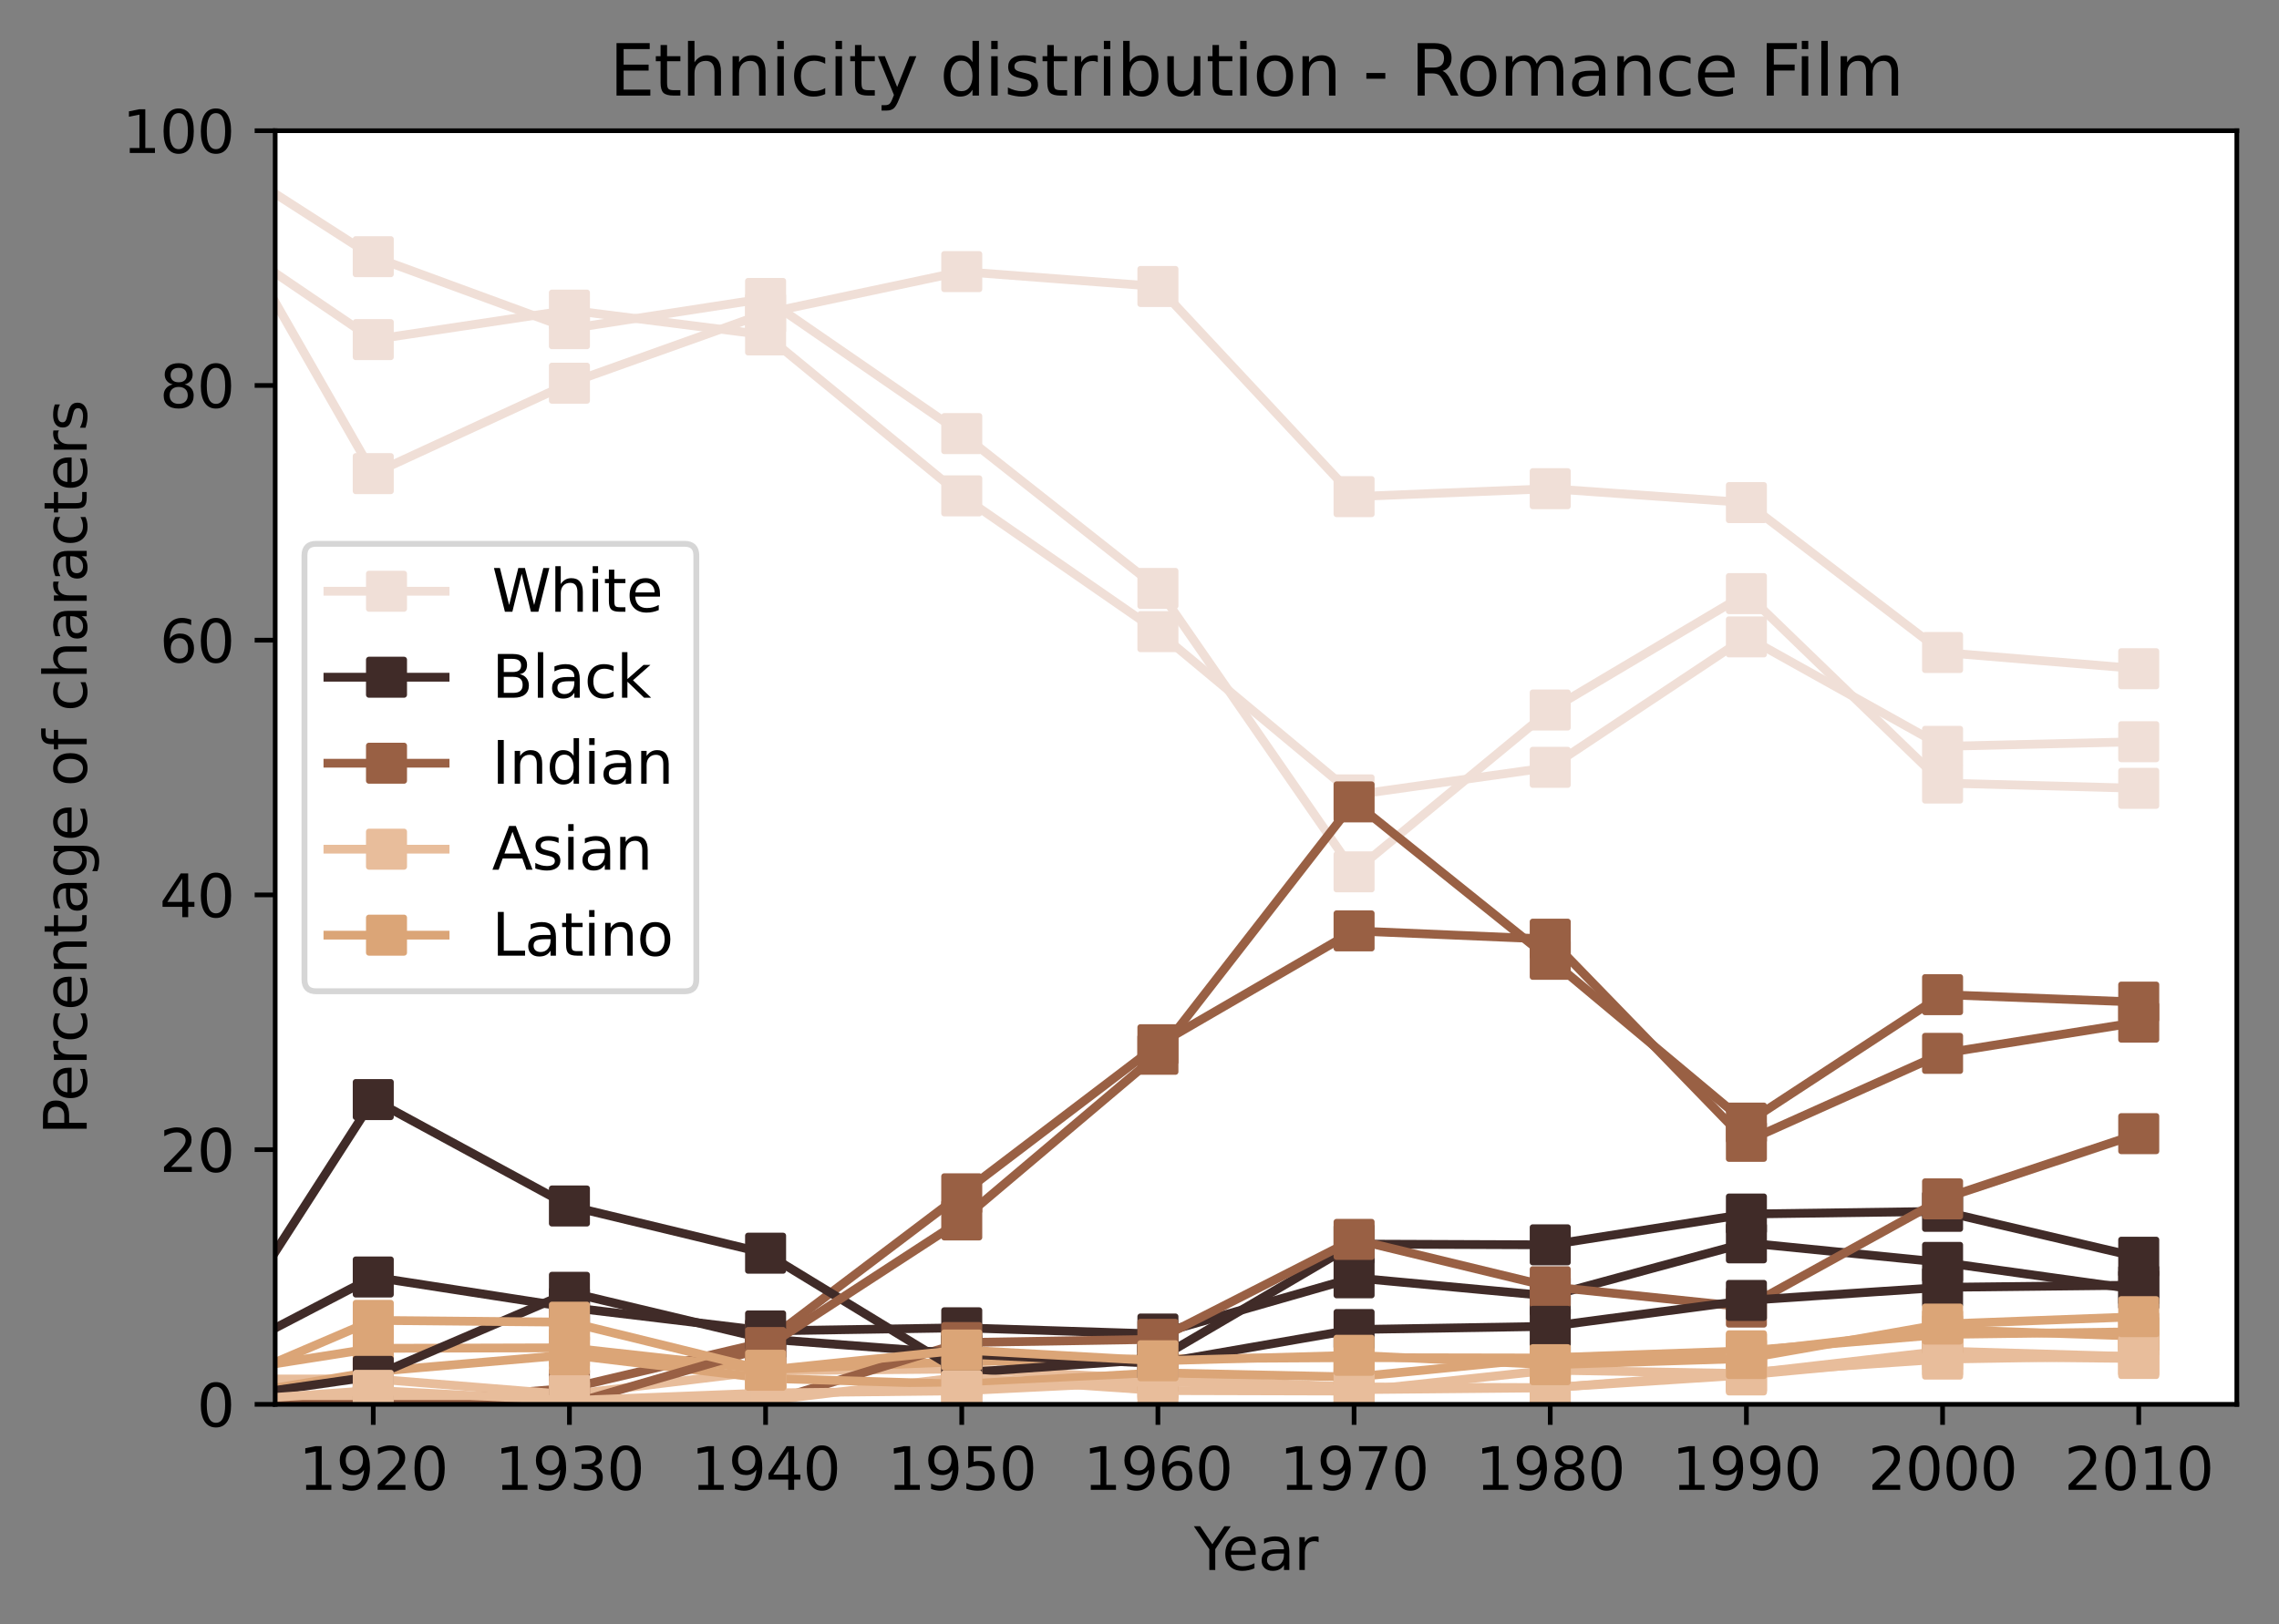 <?xml version="1.0" encoding="utf-8" standalone="no"?>
<!DOCTYPE svg PUBLIC "-//W3C//DTD SVG 1.1//EN"
  "http://www.w3.org/Graphics/SVG/1.1/DTD/svg11.dtd">
<svg height="277.314pt" version="1.1" viewBox="0 0 388.966 277.314" width="388.966pt" xmlns="http://www.w3.org/2000/svg" xmlns:xlink="http://www.w3.org/1999/xlink">
 <rect x="0" y="0" width="388.966" height="277.314" fill="#808080" stroke="none"/>
 <defs>
  <style type="text/css">*{stroke-linecap:butt;stroke-linejoin:round;}</style>
 </defs>
 <g id="figure_1">
  <g id="patch_1">
   <path d="M 0 277.314 
L 388.966 277.314 
L 388.966 0 
L 0 0 
z
" style="fill:none;"/>
  </g>
  <g id="axes_1">
   <g id="patch_2">
    <path d="M 46.966 239.758 
L 381.766 239.758 
L 381.766 22.318 
L 46.966 22.318 
z
" style="fill:#ffffff;"/>
   </g>
   <g id="matplotlib.axis_1">
    <g id="xtick_1">
     <g id="line2d_1">
      <defs>
       <path d="M 0 0 
L 0 3.5 
" id="m69cbc812ef" style="stroke:#000000;stroke-width:0.8;"/>
      </defs>
      <g>
       <use style="stroke:#000000;stroke-width:0.8;" x="63.706" xlink:href="#m69cbc812ef" y="239.758"/>
      </g>
     </g>
     <g id="text_1">
      <!-- 1920 -->
      <g transform="translate(50.981 254.357)scale(0.1 -0.1)">
       <defs>
        <path d="M 794 531 
L 1825 531 
L 1825 4091 
L 703 3866 
L 703 4441 
L 1819 4666 
L 2450 4666 
L 2450 531 
L 3481 531 
L 3481 0 
L 794 0 
L 794 531 
z
" id="DejaVuSans-31" transform="scale(0.016)"/>
        <path d="M 703 97 
L 703 672 
Q 941 559 1184 500 
Q 1428 441 1663 441 
Q 2288 441 2617 861 
Q 2947 1281 2994 2138 
Q 2813 1869 2534 1725 
Q 2256 1581 1919 1581 
Q 1219 1581 811 2004 
Q 403 2428 403 3163 
Q 403 3881 828 4315 
Q 1253 4750 1959 4750 
Q 2769 4750 3195 4129 
Q 3622 3509 3622 2328 
Q 3622 1225 3098 567 
Q 2575 -91 1691 -91 
Q 1453 -91 1209 -44 
Q 966 3 703 97 
z
M 1959 2075 
Q 2384 2075 2632 2365 
Q 2881 2656 2881 3163 
Q 2881 3666 2632 3958 
Q 2384 4250 1959 4250 
Q 1534 4250 1286 3958 
Q 1038 3666 1038 3163 
Q 1038 2656 1286 2365 
Q 1534 2075 1959 2075 
z
" id="DejaVuSans-39" transform="scale(0.016)"/>
        <path d="M 1228 531 
L 3431 531 
L 3431 0 
L 469 0 
L 469 531 
Q 828 903 1448 1529 
Q 2069 2156 2228 2338 
Q 2531 2678 2651 2914 
Q 2772 3150 2772 3378 
Q 2772 3750 2511 3984 
Q 2250 4219 1831 4219 
Q 1534 4219 1204 4116 
Q 875 4013 500 3803 
L 500 4441 
Q 881 4594 1212 4672 
Q 1544 4750 1819 4750 
Q 2544 4750 2975 4387 
Q 3406 4025 3406 3419 
Q 3406 3131 3298 2873 
Q 3191 2616 2906 2266 
Q 2828 2175 2409 1742 
Q 1991 1309 1228 531 
z
" id="DejaVuSans-32" transform="scale(0.016)"/>
        <path d="M 2034 4250 
Q 1547 4250 1301 3770 
Q 1056 3291 1056 2328 
Q 1056 1369 1301 889 
Q 1547 409 2034 409 
Q 2525 409 2770 889 
Q 3016 1369 3016 2328 
Q 3016 3291 2770 3770 
Q 2525 4250 2034 4250 
z
M 2034 4750 
Q 2819 4750 3233 4129 
Q 3647 3509 3647 2328 
Q 3647 1150 3233 529 
Q 2819 -91 2034 -91 
Q 1250 -91 836 529 
Q 422 1150 422 2328 
Q 422 3509 836 4129 
Q 1250 4750 2034 4750 
z
" id="DejaVuSans-30" transform="scale(0.016)"/>
       </defs>
       <use xlink:href="#DejaVuSans-31"/>
       <use x="63.623" xlink:href="#DejaVuSans-39"/>
       <use x="127.246" xlink:href="#DejaVuSans-32"/>
       <use x="190.869" xlink:href="#DejaVuSans-30"/>
      </g>
     </g>
    </g>
    <g id="xtick_2">
     <g id="line2d_2">
      <g>
       <use style="stroke:#000000;stroke-width:0.8;" x="97.186" xlink:href="#m69cbc812ef" y="239.758"/>
      </g>
     </g>
     <g id="text_2">
      <!-- 1930 -->
      <g transform="translate(84.461 254.357)scale(0.1 -0.1)">
       <defs>
        <path d="M 2597 2516 
Q 3050 2419 3304 2112 
Q 3559 1806 3559 1356 
Q 3559 666 3084 287 
Q 2609 -91 1734 -91 
Q 1441 -91 1130 -33 
Q 819 25 488 141 
L 488 750 
Q 750 597 1062 519 
Q 1375 441 1716 441 
Q 2309 441 2620 675 
Q 2931 909 2931 1356 
Q 2931 1769 2642 2001 
Q 2353 2234 1838 2234 
L 1294 2234 
L 1294 2753 
L 1863 2753 
Q 2328 2753 2575 2939 
Q 2822 3125 2822 3475 
Q 2822 3834 2567 4026 
Q 2313 4219 1838 4219 
Q 1578 4219 1281 4162 
Q 984 4106 628 3988 
L 628 4550 
Q 988 4650 1302 4700 
Q 1616 4750 1894 4750 
Q 2613 4750 3031 4423 
Q 3450 4097 3450 3541 
Q 3450 3153 3228 2886 
Q 3006 2619 2597 2516 
z
" id="DejaVuSans-33" transform="scale(0.016)"/>
       </defs>
       <use xlink:href="#DejaVuSans-31"/>
       <use x="63.623" xlink:href="#DejaVuSans-39"/>
       <use x="127.246" xlink:href="#DejaVuSans-33"/>
       <use x="190.869" xlink:href="#DejaVuSans-30"/>
      </g>
     </g>
    </g>
    <g id="xtick_3">
     <g id="line2d_3">
      <g>
       <use style="stroke:#000000;stroke-width:0.8;" x="130.666" xlink:href="#m69cbc812ef" y="239.758"/>
      </g>
     </g>
     <g id="text_3">
      <!-- 1940 -->
      <g transform="translate(117.941 254.357)scale(0.1 -0.1)">
       <defs>
        <path d="M 2419 4116 
L 825 1625 
L 2419 1625 
L 2419 4116 
z
M 2253 4666 
L 3047 4666 
L 3047 1625 
L 3713 1625 
L 3713 1100 
L 3047 1100 
L 3047 0 
L 2419 0 
L 2419 1100 
L 313 1100 
L 313 1709 
L 2253 4666 
z
" id="DejaVuSans-34" transform="scale(0.016)"/>
       </defs>
       <use xlink:href="#DejaVuSans-31"/>
       <use x="63.623" xlink:href="#DejaVuSans-39"/>
       <use x="127.246" xlink:href="#DejaVuSans-34"/>
       <use x="190.869" xlink:href="#DejaVuSans-30"/>
      </g>
     </g>
    </g>
    <g id="xtick_4">
     <g id="line2d_4">
      <g>
       <use style="stroke:#000000;stroke-width:0.8;" x="164.146" xlink:href="#m69cbc812ef" y="239.758"/>
      </g>
     </g>
     <g id="text_4">
      <!-- 1950 -->
      <g transform="translate(151.421 254.357)scale(0.1 -0.1)">
       <defs>
        <path d="M 691 4666 
L 3169 4666 
L 3169 4134 
L 1269 4134 
L 1269 2991 
Q 1406 3038 1543 3061 
Q 1681 3084 1819 3084 
Q 2600 3084 3056 2656 
Q 3513 2228 3513 1497 
Q 3513 744 3044 326 
Q 2575 -91 1722 -91 
Q 1428 -91 1123 -41 
Q 819 9 494 109 
L 494 744 
Q 775 591 1075 516 
Q 1375 441 1709 441 
Q 2250 441 2565 725 
Q 2881 1009 2881 1497 
Q 2881 1984 2565 2268 
Q 2250 2553 1709 2553 
Q 1456 2553 1204 2497 
Q 953 2441 691 2322 
L 691 4666 
z
" id="DejaVuSans-35" transform="scale(0.016)"/>
       </defs>
       <use xlink:href="#DejaVuSans-31"/>
       <use x="63.623" xlink:href="#DejaVuSans-39"/>
       <use x="127.246" xlink:href="#DejaVuSans-35"/>
       <use x="190.869" xlink:href="#DejaVuSans-30"/>
      </g>
     </g>
    </g>
    <g id="xtick_5">
     <g id="line2d_5">
      <g>
       <use style="stroke:#000000;stroke-width:0.8;" x="197.626" xlink:href="#m69cbc812ef" y="239.758"/>
      </g>
     </g>
     <g id="text_5">
      <!-- 1960 -->
      <g transform="translate(184.901 254.357)scale(0.1 -0.1)">
       <defs>
        <path d="M 2113 2584 
Q 1688 2584 1439 2293 
Q 1191 2003 1191 1497 
Q 1191 994 1439 701 
Q 1688 409 2113 409 
Q 2538 409 2786 701 
Q 3034 994 3034 1497 
Q 3034 2003 2786 2293 
Q 2538 2584 2113 2584 
z
M 3366 4563 
L 3366 3988 
Q 3128 4100 2886 4159 
Q 2644 4219 2406 4219 
Q 1781 4219 1451 3797 
Q 1122 3375 1075 2522 
Q 1259 2794 1537 2939 
Q 1816 3084 2150 3084 
Q 2853 3084 3261 2657 
Q 3669 2231 3669 1497 
Q 3669 778 3244 343 
Q 2819 -91 2113 -91 
Q 1303 -91 875 529 
Q 447 1150 447 2328 
Q 447 3434 972 4092 
Q 1497 4750 2381 4750 
Q 2619 4750 2861 4703 
Q 3103 4656 3366 4563 
z
" id="DejaVuSans-36" transform="scale(0.016)"/>
       </defs>
       <use xlink:href="#DejaVuSans-31"/>
       <use x="63.623" xlink:href="#DejaVuSans-39"/>
       <use x="127.246" xlink:href="#DejaVuSans-36"/>
       <use x="190.869" xlink:href="#DejaVuSans-30"/>
      </g>
     </g>
    </g>
    <g id="xtick_6">
     <g id="line2d_6">
      <g>
       <use style="stroke:#000000;stroke-width:0.8;" x="231.106" xlink:href="#m69cbc812ef" y="239.758"/>
      </g>
     </g>
     <g id="text_6">
      <!-- 1970 -->
      <g transform="translate(218.381 254.357)scale(0.1 -0.1)">
       <defs>
        <path d="M 525 4666 
L 3525 4666 
L 3525 4397 
L 1831 0 
L 1172 0 
L 2766 4134 
L 525 4134 
L 525 4666 
z
" id="DejaVuSans-37" transform="scale(0.016)"/>
       </defs>
       <use xlink:href="#DejaVuSans-31"/>
       <use x="63.623" xlink:href="#DejaVuSans-39"/>
       <use x="127.246" xlink:href="#DejaVuSans-37"/>
       <use x="190.869" xlink:href="#DejaVuSans-30"/>
      </g>
     </g>
    </g>
    <g id="xtick_7">
     <g id="line2d_7">
      <g>
       <use style="stroke:#000000;stroke-width:0.8;" x="264.586" xlink:href="#m69cbc812ef" y="239.758"/>
      </g>
     </g>
     <g id="text_7">
      <!-- 1980 -->
      <g transform="translate(251.861 254.357)scale(0.1 -0.1)">
       <defs>
        <path d="M 2034 2216 
Q 1584 2216 1326 1975 
Q 1069 1734 1069 1313 
Q 1069 891 1326 650 
Q 1584 409 2034 409 
Q 2484 409 2743 651 
Q 3003 894 3003 1313 
Q 3003 1734 2745 1975 
Q 2488 2216 2034 2216 
z
M 1403 2484 
Q 997 2584 770 2862 
Q 544 3141 544 3541 
Q 544 4100 942 4425 
Q 1341 4750 2034 4750 
Q 2731 4750 3128 4425 
Q 3525 4100 3525 3541 
Q 3525 3141 3298 2862 
Q 3072 2584 2669 2484 
Q 3125 2378 3379 2068 
Q 3634 1759 3634 1313 
Q 3634 634 3220 271 
Q 2806 -91 2034 -91 
Q 1263 -91 848 271 
Q 434 634 434 1313 
Q 434 1759 690 2068 
Q 947 2378 1403 2484 
z
M 1172 3481 
Q 1172 3119 1398 2916 
Q 1625 2713 2034 2713 
Q 2441 2713 2670 2916 
Q 2900 3119 2900 3481 
Q 2900 3844 2670 4047 
Q 2441 4250 2034 4250 
Q 1625 4250 1398 4047 
Q 1172 3844 1172 3481 
z
" id="DejaVuSans-38" transform="scale(0.016)"/>
       </defs>
       <use xlink:href="#DejaVuSans-31"/>
       <use x="63.623" xlink:href="#DejaVuSans-39"/>
       <use x="127.246" xlink:href="#DejaVuSans-38"/>
       <use x="190.869" xlink:href="#DejaVuSans-30"/>
      </g>
     </g>
    </g>
    <g id="xtick_8">
     <g id="line2d_8">
      <g>
       <use style="stroke:#000000;stroke-width:0.8;" x="298.066" xlink:href="#m69cbc812ef" y="239.758"/>
      </g>
     </g>
     <g id="text_8">
      <!-- 1990 -->
      <g transform="translate(285.341 254.357)scale(0.1 -0.1)">
       <use xlink:href="#DejaVuSans-31"/>
       <use x="63.623" xlink:href="#DejaVuSans-39"/>
       <use x="127.246" xlink:href="#DejaVuSans-39"/>
       <use x="190.869" xlink:href="#DejaVuSans-30"/>
      </g>
     </g>
    </g>
    <g id="xtick_9">
     <g id="line2d_9">
      <g>
       <use style="stroke:#000000;stroke-width:0.8;" x="331.546" xlink:href="#m69cbc812ef" y="239.758"/>
      </g>
     </g>
     <g id="text_9">
      <!-- 2000 -->
      <g transform="translate(318.821 254.357)scale(0.1 -0.1)">
       <use xlink:href="#DejaVuSans-32"/>
       <use x="63.623" xlink:href="#DejaVuSans-30"/>
       <use x="127.246" xlink:href="#DejaVuSans-30"/>
       <use x="190.869" xlink:href="#DejaVuSans-30"/>
      </g>
     </g>
    </g>
    <g id="xtick_10">
     <g id="line2d_10">
      <g>
       <use style="stroke:#000000;stroke-width:0.8;" x="365.026" xlink:href="#m69cbc812ef" y="239.758"/>
      </g>
     </g>
     <g id="text_10">
      <!-- 2010 -->
      <g transform="translate(352.301 254.357)scale(0.1 -0.1)">
       <use xlink:href="#DejaVuSans-32"/>
       <use x="63.623" xlink:href="#DejaVuSans-30"/>
       <use x="127.246" xlink:href="#DejaVuSans-31"/>
       <use x="190.869" xlink:href="#DejaVuSans-30"/>
      </g>
     </g>
    </g>
    <g id="text_11">
     <!-- Year -->
     <g transform="translate(203.778 268.035)scale(0.1 -0.1)">
      <defs>
       <path d="M -13 4666 
L 666 4666 
L 1959 2747 
L 3244 4666 
L 3922 4666 
L 2272 2222 
L 2272 0 
L 1638 0 
L 1638 2222 
L -13 4666 
z
" id="DejaVuSans-59" transform="scale(0.016)"/>
       <path d="M 3597 1894 
L 3597 1613 
L 953 1613 
Q 991 1019 1311 708 
Q 1631 397 2203 397 
Q 2534 397 2845 478 
Q 3156 559 3463 722 
L 3463 178 
Q 3153 47 2828 -22 
Q 2503 -91 2169 -91 
Q 1331 -91 842 396 
Q 353 884 353 1716 
Q 353 2575 817 3079 
Q 1281 3584 2069 3584 
Q 2775 3584 3186 3129 
Q 3597 2675 3597 1894 
z
M 3022 2063 
Q 3016 2534 2758 2815 
Q 2500 3097 2075 3097 
Q 1594 3097 1305 2825 
Q 1016 2553 972 2059 
L 3022 2063 
z
" id="DejaVuSans-65" transform="scale(0.016)"/>
       <path d="M 2194 1759 
Q 1497 1759 1228 1600 
Q 959 1441 959 1056 
Q 959 750 1161 570 
Q 1363 391 1709 391 
Q 2188 391 2477 730 
Q 2766 1069 2766 1631 
L 2766 1759 
L 2194 1759 
z
M 3341 1997 
L 3341 0 
L 2766 0 
L 2766 531 
Q 2569 213 2275 61 
Q 1981 -91 1556 -91 
Q 1019 -91 701 211 
Q 384 513 384 1019 
Q 384 1609 779 1909 
Q 1175 2209 1959 2209 
L 2766 2209 
L 2766 2266 
Q 2766 2663 2505 2880 
Q 2244 3097 1772 3097 
Q 1472 3097 1187 3025 
Q 903 2953 641 2809 
L 641 3341 
Q 956 3463 1253 3523 
Q 1550 3584 1831 3584 
Q 2591 3584 2966 3190 
Q 3341 2797 3341 1997 
z
" id="DejaVuSans-61" transform="scale(0.016)"/>
       <path d="M 2631 2963 
Q 2534 3019 2420 3045 
Q 2306 3072 2169 3072 
Q 1681 3072 1420 2755 
Q 1159 2438 1159 1844 
L 1159 0 
L 581 0 
L 581 3500 
L 1159 3500 
L 1159 2956 
Q 1341 3275 1631 3429 
Q 1922 3584 2338 3584 
Q 2397 3584 2469 3576 
Q 2541 3569 2628 3553 
L 2631 2963 
z
" id="DejaVuSans-72" transform="scale(0.016)"/>
      </defs>
      <use xlink:href="#DejaVuSans-59"/>
      <use x="47.834" xlink:href="#DejaVuSans-65"/>
      <use x="109.357" xlink:href="#DejaVuSans-61"/>
      <use x="170.637" xlink:href="#DejaVuSans-72"/>
     </g>
    </g>
   </g>
   <g id="matplotlib.axis_2">
    <g id="ytick_1">
     <g id="line2d_11">
      <defs>
       <path d="M 0 0 
L -3.5 0 
" id="m584980026c" style="stroke:#000000;stroke-width:0.8;"/>
      </defs>
      <g>
       <use style="stroke:#000000;stroke-width:0.8;" x="46.966" xlink:href="#m584980026c" y="239.758"/>
      </g>
     </g>
     <g id="text_12">
      <!-- 0 -->
      <g transform="translate(33.603 243.557)scale(0.1 -0.1)">
       <use xlink:href="#DejaVuSans-30"/>
      </g>
     </g>
    </g>
    <g id="ytick_2">
     <g id="line2d_12">
      <g>
       <use style="stroke:#000000;stroke-width:0.8;" x="46.966" xlink:href="#m584980026c" y="196.27"/>
      </g>
     </g>
     <g id="text_13">
      <!-- 20 -->
      <g transform="translate(27.241 200.069)scale(0.1 -0.1)">
       <use xlink:href="#DejaVuSans-32"/>
       <use x="63.623" xlink:href="#DejaVuSans-30"/>
      </g>
     </g>
    </g>
    <g id="ytick_3">
     <g id="line2d_13">
      <g>
       <use style="stroke:#000000;stroke-width:0.8;" x="46.966" xlink:href="#m584980026c" y="152.782"/>
      </g>
     </g>
     <g id="text_14">
      <!-- 40 -->
      <g transform="translate(27.241 156.581)scale(0.1 -0.1)">
       <use xlink:href="#DejaVuSans-34"/>
       <use x="63.623" xlink:href="#DejaVuSans-30"/>
      </g>
     </g>
    </g>
    <g id="ytick_4">
     <g id="line2d_14">
      <g>
       <use style="stroke:#000000;stroke-width:0.8;" x="46.966" xlink:href="#m584980026c" y="109.294"/>
      </g>
     </g>
     <g id="text_15">
      <!-- 60 -->
      <g transform="translate(27.241 113.093)scale(0.1 -0.1)">
       <use xlink:href="#DejaVuSans-36"/>
       <use x="63.623" xlink:href="#DejaVuSans-30"/>
      </g>
     </g>
    </g>
    <g id="ytick_5">
     <g id="line2d_15">
      <g>
       <use style="stroke:#000000;stroke-width:0.8;" x="46.966" xlink:href="#m584980026c" y="65.806"/>
      </g>
     </g>
     <g id="text_16">
      <!-- 80 -->
      <g transform="translate(27.241 69.605)scale(0.1 -0.1)">
       <use xlink:href="#DejaVuSans-38"/>
       <use x="63.623" xlink:href="#DejaVuSans-30"/>
      </g>
     </g>
    </g>
    <g id="ytick_6">
     <g id="line2d_16">
      <g>
       <use style="stroke:#000000;stroke-width:0.8;" x="46.966" xlink:href="#m584980026c" y="22.318"/>
      </g>
     </g>
     <g id="text_17">
      <!-- 100 -->
      <g transform="translate(20.878 26.117)scale(0.1 -0.1)">
       <use xlink:href="#DejaVuSans-31"/>
       <use x="63.623" xlink:href="#DejaVuSans-30"/>
       <use x="127.246" xlink:href="#DejaVuSans-30"/>
      </g>
     </g>
    </g>
    <g id="text_18">
     <!-- Percentage of characters -->
     <g transform="translate(14.798 193.706)rotate(-90)scale(0.1 -0.1)">
      <defs>
       <path d="M 1259 4147 
L 1259 2394 
L 2053 2394 
Q 2494 2394 2734 2622 
Q 2975 2850 2975 3272 
Q 2975 3691 2734 3919 
Q 2494 4147 2053 4147 
L 1259 4147 
z
M 628 4666 
L 2053 4666 
Q 2838 4666 3239 4311 
Q 3641 3956 3641 3272 
Q 3641 2581 3239 2228 
Q 2838 1875 2053 1875 
L 1259 1875 
L 1259 0 
L 628 0 
L 628 4666 
z
" id="DejaVuSans-50" transform="scale(0.016)"/>
       <path d="M 3122 3366 
L 3122 2828 
Q 2878 2963 2633 3030 
Q 2388 3097 2138 3097 
Q 1578 3097 1268 2742 
Q 959 2388 959 1747 
Q 959 1106 1268 751 
Q 1578 397 2138 397 
Q 2388 397 2633 464 
Q 2878 531 3122 666 
L 3122 134 
Q 2881 22 2623 -34 
Q 2366 -91 2075 -91 
Q 1284 -91 818 406 
Q 353 903 353 1747 
Q 353 2603 823 3093 
Q 1294 3584 2113 3584 
Q 2378 3584 2631 3529 
Q 2884 3475 3122 3366 
z
" id="DejaVuSans-63" transform="scale(0.016)"/>
       <path d="M 3513 2113 
L 3513 0 
L 2938 0 
L 2938 2094 
Q 2938 2591 2744 2837 
Q 2550 3084 2163 3084 
Q 1697 3084 1428 2787 
Q 1159 2491 1159 1978 
L 1159 0 
L 581 0 
L 581 3500 
L 1159 3500 
L 1159 2956 
Q 1366 3272 1645 3428 
Q 1925 3584 2291 3584 
Q 2894 3584 3203 3211 
Q 3513 2838 3513 2113 
z
" id="DejaVuSans-6e" transform="scale(0.016)"/>
       <path d="M 1172 4494 
L 1172 3500 
L 2356 3500 
L 2356 3053 
L 1172 3053 
L 1172 1153 
Q 1172 725 1289 603 
Q 1406 481 1766 481 
L 2356 481 
L 2356 0 
L 1766 0 
Q 1100 0 847 248 
Q 594 497 594 1153 
L 594 3053 
L 172 3053 
L 172 3500 
L 594 3500 
L 594 4494 
L 1172 4494 
z
" id="DejaVuSans-74" transform="scale(0.016)"/>
       <path d="M 2906 1791 
Q 2906 2416 2648 2759 
Q 2391 3103 1925 3103 
Q 1463 3103 1205 2759 
Q 947 2416 947 1791 
Q 947 1169 1205 825 
Q 1463 481 1925 481 
Q 2391 481 2648 825 
Q 2906 1169 2906 1791 
z
M 3481 434 
Q 3481 -459 3084 -895 
Q 2688 -1331 1869 -1331 
Q 1566 -1331 1297 -1286 
Q 1028 -1241 775 -1147 
L 775 -588 
Q 1028 -725 1275 -790 
Q 1522 -856 1778 -856 
Q 2344 -856 2625 -561 
Q 2906 -266 2906 331 
L 2906 616 
Q 2728 306 2450 153 
Q 2172 0 1784 0 
Q 1141 0 747 490 
Q 353 981 353 1791 
Q 353 2603 747 3093 
Q 1141 3584 1784 3584 
Q 2172 3584 2450 3431 
Q 2728 3278 2906 2969 
L 2906 3500 
L 3481 3500 
L 3481 434 
z
" id="DejaVuSans-67" transform="scale(0.016)"/>
       <path id="DejaVuSans-20" transform="scale(0.016)"/>
       <path d="M 1959 3097 
Q 1497 3097 1228 2736 
Q 959 2375 959 1747 
Q 959 1119 1226 758 
Q 1494 397 1959 397 
Q 2419 397 2687 759 
Q 2956 1122 2956 1747 
Q 2956 2369 2687 2733 
Q 2419 3097 1959 3097 
z
M 1959 3584 
Q 2709 3584 3137 3096 
Q 3566 2609 3566 1747 
Q 3566 888 3137 398 
Q 2709 -91 1959 -91 
Q 1206 -91 779 398 
Q 353 888 353 1747 
Q 353 2609 779 3096 
Q 1206 3584 1959 3584 
z
" id="DejaVuSans-6f" transform="scale(0.016)"/>
       <path d="M 2375 4863 
L 2375 4384 
L 1825 4384 
Q 1516 4384 1395 4259 
Q 1275 4134 1275 3809 
L 1275 3500 
L 2222 3500 
L 2222 3053 
L 1275 3053 
L 1275 0 
L 697 0 
L 697 3053 
L 147 3053 
L 147 3500 
L 697 3500 
L 697 3744 
Q 697 4328 969 4595 
Q 1241 4863 1831 4863 
L 2375 4863 
z
" id="DejaVuSans-66" transform="scale(0.016)"/>
       <path d="M 3513 2113 
L 3513 0 
L 2938 0 
L 2938 2094 
Q 2938 2591 2744 2837 
Q 2550 3084 2163 3084 
Q 1697 3084 1428 2787 
Q 1159 2491 1159 1978 
L 1159 0 
L 581 0 
L 581 4863 
L 1159 4863 
L 1159 2956 
Q 1366 3272 1645 3428 
Q 1925 3584 2291 3584 
Q 2894 3584 3203 3211 
Q 3513 2838 3513 2113 
z
" id="DejaVuSans-68" transform="scale(0.016)"/>
       <path d="M 2834 3397 
L 2834 2853 
Q 2591 2978 2328 3040 
Q 2066 3103 1784 3103 
Q 1356 3103 1142 2972 
Q 928 2841 928 2578 
Q 928 2378 1081 2264 
Q 1234 2150 1697 2047 
L 1894 2003 
Q 2506 1872 2764 1633 
Q 3022 1394 3022 966 
Q 3022 478 2636 193 
Q 2250 -91 1575 -91 
Q 1294 -91 989 -36 
Q 684 19 347 128 
L 347 722 
Q 666 556 975 473 
Q 1284 391 1588 391 
Q 1994 391 2212 530 
Q 2431 669 2431 922 
Q 2431 1156 2273 1281 
Q 2116 1406 1581 1522 
L 1381 1569 
Q 847 1681 609 1914 
Q 372 2147 372 2553 
Q 372 3047 722 3315 
Q 1072 3584 1716 3584 
Q 2034 3584 2315 3537 
Q 2597 3491 2834 3397 
z
" id="DejaVuSans-73" transform="scale(0.016)"/>
      </defs>
      <use xlink:href="#DejaVuSans-50"/>
      <use x="56.678" xlink:href="#DejaVuSans-65"/>
      <use x="118.201" xlink:href="#DejaVuSans-72"/>
      <use x="157.064" xlink:href="#DejaVuSans-63"/>
      <use x="212.045" xlink:href="#DejaVuSans-65"/>
      <use x="273.568" xlink:href="#DejaVuSans-6e"/>
      <use x="336.947" xlink:href="#DejaVuSans-74"/>
      <use x="376.156" xlink:href="#DejaVuSans-61"/>
      <use x="437.436" xlink:href="#DejaVuSans-67"/>
      <use x="500.912" xlink:href="#DejaVuSans-65"/>
      <use x="562.436" xlink:href="#DejaVuSans-20"/>
      <use x="594.223" xlink:href="#DejaVuSans-6f"/>
      <use x="655.404" xlink:href="#DejaVuSans-66"/>
      <use x="690.609" xlink:href="#DejaVuSans-20"/>
      <use x="722.396" xlink:href="#DejaVuSans-63"/>
      <use x="777.377" xlink:href="#DejaVuSans-68"/>
      <use x="840.756" xlink:href="#DejaVuSans-61"/>
      <use x="902.035" xlink:href="#DejaVuSans-72"/>
      <use x="943.148" xlink:href="#DejaVuSans-61"/>
      <use x="1004.428" xlink:href="#DejaVuSans-63"/>
      <use x="1059.408" xlink:href="#DejaVuSans-74"/>
      <use x="1098.617" xlink:href="#DejaVuSans-65"/>
      <use x="1160.141" xlink:href="#DejaVuSans-72"/>
      <use x="1201.254" xlink:href="#DejaVuSans-73"/>
     </g>
    </g>
   </g>
   <g id="line2d_17">
    <path clip-path="url(#p1923c3e18b)" d="M -1 23.188 
L 30.226 35.235 
L 63.706 57.978 
L 97.186 52.947 
L 130.666 57.177 
L 164.146 84.659 
L 197.626 107.834 
L 231.106 135.711 
L 264.586 131 
L 298.066 108.734 
L 331.546 127.42 
L 365.026 126.627 
" style="fill:none;stroke:#f0dfd7;stroke-linecap:square;stroke-width:1.5;"/>
    <defs>
     <path d="M -3 3 
L 3 3 
L 3 -3 
L -3 -3 
z
" id="m3b351c8cf3" style="stroke:#f0dfd7;stroke-linejoin:miter;"/>
    </defs>
    <g clip-path="url(#p1923c3e18b)">
     <use style="fill:#f0dfd7;stroke:#f0dfd7;stroke-linejoin:miter;" x="-1" xlink:href="#m3b351c8cf3" y="23.188"/>
     <use style="fill:#f0dfd7;stroke:#f0dfd7;stroke-linejoin:miter;" x="30.226" xlink:href="#m3b351c8cf3" y="35.235"/>
     <use style="fill:#f0dfd7;stroke:#f0dfd7;stroke-linejoin:miter;" x="63.706" xlink:href="#m3b351c8cf3" y="57.978"/>
     <use style="fill:#f0dfd7;stroke:#f0dfd7;stroke-linejoin:miter;" x="97.186" xlink:href="#m3b351c8cf3" y="52.947"/>
     <use style="fill:#f0dfd7;stroke:#f0dfd7;stroke-linejoin:miter;" x="130.666" xlink:href="#m3b351c8cf3" y="57.177"/>
     <use style="fill:#f0dfd7;stroke:#f0dfd7;stroke-linejoin:miter;" x="164.146" xlink:href="#m3b351c8cf3" y="84.659"/>
     <use style="fill:#f0dfd7;stroke:#f0dfd7;stroke-linejoin:miter;" x="197.626" xlink:href="#m3b351c8cf3" y="107.834"/>
     <use style="fill:#f0dfd7;stroke:#f0dfd7;stroke-linejoin:miter;" x="231.106" xlink:href="#m3b351c8cf3" y="135.711"/>
     <use style="fill:#f0dfd7;stroke:#f0dfd7;stroke-linejoin:miter;" x="264.586" xlink:href="#m3b351c8cf3" y="131"/>
     <use style="fill:#f0dfd7;stroke:#f0dfd7;stroke-linejoin:miter;" x="298.066" xlink:href="#m3b351c8cf3" y="108.734"/>
     <use style="fill:#f0dfd7;stroke:#f0dfd7;stroke-linejoin:miter;" x="331.546" xlink:href="#m3b351c8cf3" y="127.42"/>
     <use style="fill:#f0dfd7;stroke:#f0dfd7;stroke-linejoin:miter;" x="365.026" xlink:href="#m3b351c8cf3" y="126.627"/>
    </g>
   </g>
   <g id="line2d_18">
    <path clip-path="url(#p1923c3e18b)" d="M -1 239.468 
L 30.226 235.452 
L 63.706 218.014 
L 97.186 223.202 
L 130.666 227.218 
L 164.146 226.687 
L 197.626 227.748 
L 231.106 218.151 
L 264.586 221.264 
L 298.066 212.18 
L 331.546 215.518 
L 365.026 220.181 
" style="fill:none;stroke:#402b28;stroke-linecap:square;stroke-width:1.5;"/>
    <defs>
     <path d="M -3 3 
L 3 3 
L 3 -3 
L -3 -3 
z
" id="m24e3079d4e" style="stroke:#402b28;stroke-linejoin:miter;"/>
    </defs>
    <g clip-path="url(#p1923c3e18b)">
     <use style="fill:#402b28;stroke:#402b28;stroke-linejoin:miter;" x="-1" xlink:href="#m24e3079d4e" y="239.468"/>
     <use style="fill:#402b28;stroke:#402b28;stroke-linejoin:miter;" x="30.226" xlink:href="#m24e3079d4e" y="235.452"/>
     <use style="fill:#402b28;stroke:#402b28;stroke-linejoin:miter;" x="63.706" xlink:href="#m24e3079d4e" y="218.014"/>
     <use style="fill:#402b28;stroke:#402b28;stroke-linejoin:miter;" x="97.186" xlink:href="#m24e3079d4e" y="223.202"/>
     <use style="fill:#402b28;stroke:#402b28;stroke-linejoin:miter;" x="130.666" xlink:href="#m24e3079d4e" y="227.218"/>
     <use style="fill:#402b28;stroke:#402b28;stroke-linejoin:miter;" x="164.146" xlink:href="#m24e3079d4e" y="226.687"/>
     <use style="fill:#402b28;stroke:#402b28;stroke-linejoin:miter;" x="197.626" xlink:href="#m24e3079d4e" y="227.748"/>
     <use style="fill:#402b28;stroke:#402b28;stroke-linejoin:miter;" x="231.106" xlink:href="#m24e3079d4e" y="218.151"/>
     <use style="fill:#402b28;stroke:#402b28;stroke-linejoin:miter;" x="264.586" xlink:href="#m24e3079d4e" y="221.264"/>
     <use style="fill:#402b28;stroke:#402b28;stroke-linejoin:miter;" x="298.066" xlink:href="#m24e3079d4e" y="212.18"/>
     <use style="fill:#402b28;stroke:#402b28;stroke-linejoin:miter;" x="331.546" xlink:href="#m24e3079d4e" y="215.518"/>
     <use style="fill:#402b28;stroke:#402b28;stroke-linejoin:miter;" x="365.026" xlink:href="#m24e3079d4e" y="220.181"/>
    </g>
   </g>
   <g id="line2d_19">
    <path clip-path="url(#p1923c3e18b)" d="M -1 239.758 
L 30.226 239.758 
L 63.706 239.758 
L 97.186 236.999 
L 130.666 229.131 
L 164.146 203.811 
L 197.626 178.36 
L 231.106 158.925 
L 264.586 160.34 
L 298.066 194.849 
L 331.546 179.835 
L 365.026 174.5 
" style="fill:none;stroke:#996044;stroke-linecap:square;stroke-width:1.5;"/>
    <defs>
     <path d="M -3 3 
L 3 3 
L 3 -3 
L -3 -3 
z
" id="me4665ca6eb" style="stroke:#996044;stroke-linejoin:miter;"/>
    </defs>
    <g clip-path="url(#p1923c3e18b)">
     <use style="fill:#996044;stroke:#996044;stroke-linejoin:miter;" x="-1" xlink:href="#me4665ca6eb" y="239.758"/>
     <use style="fill:#996044;stroke:#996044;stroke-linejoin:miter;" x="30.226" xlink:href="#me4665ca6eb" y="239.758"/>
     <use style="fill:#996044;stroke:#996044;stroke-linejoin:miter;" x="63.706" xlink:href="#me4665ca6eb" y="239.758"/>
     <use style="fill:#996044;stroke:#996044;stroke-linejoin:miter;" x="97.186" xlink:href="#me4665ca6eb" y="236.999"/>
     <use style="fill:#996044;stroke:#996044;stroke-linejoin:miter;" x="130.666" xlink:href="#me4665ca6eb" y="229.131"/>
     <use style="fill:#996044;stroke:#996044;stroke-linejoin:miter;" x="164.146" xlink:href="#me4665ca6eb" y="203.811"/>
     <use style="fill:#996044;stroke:#996044;stroke-linejoin:miter;" x="197.626" xlink:href="#me4665ca6eb" y="178.36"/>
     <use style="fill:#996044;stroke:#996044;stroke-linejoin:miter;" x="231.106" xlink:href="#me4665ca6eb" y="158.925"/>
     <use style="fill:#996044;stroke:#996044;stroke-linejoin:miter;" x="264.586" xlink:href="#me4665ca6eb" y="160.34"/>
     <use style="fill:#996044;stroke:#996044;stroke-linejoin:miter;" x="298.066" xlink:href="#me4665ca6eb" y="194.849"/>
     <use style="fill:#996044;stroke:#996044;stroke-linejoin:miter;" x="331.546" xlink:href="#me4665ca6eb" y="179.835"/>
     <use style="fill:#996044;stroke:#996044;stroke-linejoin:miter;" x="365.026" xlink:href="#me4665ca6eb" y="174.5"/>
    </g>
   </g>
   <g id="line2d_20">
    <path clip-path="url(#p1923c3e18b)" d="M -1 239.468 
L 30.226 235.452 
L 63.706 235.409 
L 97.186 238.102 
L 130.666 234.019 
L 164.146 233.725 
L 197.626 235.434 
L 231.106 236.782 
L 264.586 236.904 
L 298.066 234.73 
L 331.546 231.591 
L 365.026 231.927 
" style="fill:none;stroke:#e8bd9b;stroke-linecap:square;stroke-width:1.5;"/>
    <defs>
     <path d="M -3 3 
L 3 3 
L 3 -3 
L -3 -3 
z
" id="m070d3e4e85" style="stroke:#e8bd9b;stroke-linejoin:miter;"/>
    </defs>
    <g clip-path="url(#p1923c3e18b)">
     <use style="fill:#e8bd9b;stroke:#e8bd9b;stroke-linejoin:miter;" x="-1" xlink:href="#m070d3e4e85" y="239.468"/>
     <use style="fill:#e8bd9b;stroke:#e8bd9b;stroke-linejoin:miter;" x="30.226" xlink:href="#m070d3e4e85" y="235.452"/>
     <use style="fill:#e8bd9b;stroke:#e8bd9b;stroke-linejoin:miter;" x="63.706" xlink:href="#m070d3e4e85" y="235.409"/>
     <use style="fill:#e8bd9b;stroke:#e8bd9b;stroke-linejoin:miter;" x="97.186" xlink:href="#m070d3e4e85" y="238.102"/>
     <use style="fill:#e8bd9b;stroke:#e8bd9b;stroke-linejoin:miter;" x="130.666" xlink:href="#m070d3e4e85" y="234.019"/>
     <use style="fill:#e8bd9b;stroke:#e8bd9b;stroke-linejoin:miter;" x="164.146" xlink:href="#m070d3e4e85" y="233.725"/>
     <use style="fill:#e8bd9b;stroke:#e8bd9b;stroke-linejoin:miter;" x="197.626" xlink:href="#m070d3e4e85" y="235.434"/>
     <use style="fill:#e8bd9b;stroke:#e8bd9b;stroke-linejoin:miter;" x="231.106" xlink:href="#m070d3e4e85" y="236.782"/>
     <use style="fill:#e8bd9b;stroke:#e8bd9b;stroke-linejoin:miter;" x="264.586" xlink:href="#m070d3e4e85" y="236.904"/>
     <use style="fill:#e8bd9b;stroke:#e8bd9b;stroke-linejoin:miter;" x="298.066" xlink:href="#m070d3e4e85" y="234.73"/>
     <use style="fill:#e8bd9b;stroke:#e8bd9b;stroke-linejoin:miter;" x="331.546" xlink:href="#m070d3e4e85" y="231.591"/>
     <use style="fill:#e8bd9b;stroke:#e8bd9b;stroke-linejoin:miter;" x="365.026" xlink:href="#m070d3e4e85" y="231.927"/>
    </g>
   </g>
   <g id="line2d_21">
    <path clip-path="url(#p1923c3e18b)" d="M -1 239.468 
L 30.226 235.452 
L 63.706 230.191 
L 97.186 230.1 
L 130.666 233.807 
L 164.146 232.468 
L 197.626 231.975 
L 231.106 231.782 
L 264.586 231.843 
L 298.066 230.858 
L 331.546 226.987 
L 365.026 228.116 
" style="fill:none;stroke:#dba577;stroke-linecap:square;stroke-width:1.5;"/>
    <defs>
     <path d="M -3 3 
L 3 3 
L 3 -3 
L -3 -3 
z
" id="m33d4fa8081" style="stroke:#dba577;stroke-linejoin:miter;"/>
    </defs>
    <g clip-path="url(#p1923c3e18b)">
     <use style="fill:#dba577;stroke:#dba577;stroke-linejoin:miter;" x="-1" xlink:href="#m33d4fa8081" y="239.468"/>
     <use style="fill:#dba577;stroke:#dba577;stroke-linejoin:miter;" x="30.226" xlink:href="#m33d4fa8081" y="235.452"/>
     <use style="fill:#dba577;stroke:#dba577;stroke-linejoin:miter;" x="63.706" xlink:href="#m33d4fa8081" y="230.191"/>
     <use style="fill:#dba577;stroke:#dba577;stroke-linejoin:miter;" x="97.186" xlink:href="#m33d4fa8081" y="230.1"/>
     <use style="fill:#dba577;stroke:#dba577;stroke-linejoin:miter;" x="130.666" xlink:href="#m33d4fa8081" y="233.807"/>
     <use style="fill:#dba577;stroke:#dba577;stroke-linejoin:miter;" x="164.146" xlink:href="#m33d4fa8081" y="232.468"/>
     <use style="fill:#dba577;stroke:#dba577;stroke-linejoin:miter;" x="197.626" xlink:href="#m33d4fa8081" y="231.975"/>
     <use style="fill:#dba577;stroke:#dba577;stroke-linejoin:miter;" x="231.106" xlink:href="#m33d4fa8081" y="231.782"/>
     <use style="fill:#dba577;stroke:#dba577;stroke-linejoin:miter;" x="264.586" xlink:href="#m33d4fa8081" y="231.843"/>
     <use style="fill:#dba577;stroke:#dba577;stroke-linejoin:miter;" x="298.066" xlink:href="#m33d4fa8081" y="230.858"/>
     <use style="fill:#dba577;stroke:#dba577;stroke-linejoin:miter;" x="331.546" xlink:href="#m33d4fa8081" y="226.987"/>
     <use style="fill:#dba577;stroke:#dba577;stroke-linejoin:miter;" x="365.026" xlink:href="#m33d4fa8081" y="228.116"/>
    </g>
   </g>
   <g id="line2d_22">
    <path clip-path="url(#p1923c3e18b)" d="M -1 22.318 
L 30.226 22.318 
L 63.706 80.86 
L 97.186 65.421 
L 130.666 53.466 
L 164.146 46.369 
L 197.626 48.909 
L 231.106 84.787 
L 264.586 83.432 
L 298.066 85.809 
L 331.546 111.395 
L 365.026 114.167 
" style="fill:none;stroke:#f0dfd7;stroke-linecap:square;stroke-width:1.5;"/>
    <g clip-path="url(#p1923c3e18b)">
     <use style="fill:#f0dfd7;stroke:#f0dfd7;stroke-linejoin:miter;" x="-1" xlink:href="#m3b351c8cf3" y="22.318"/>
     <use style="fill:#f0dfd7;stroke:#f0dfd7;stroke-linejoin:miter;" x="30.226" xlink:href="#m3b351c8cf3" y="22.318"/>
     <use style="fill:#f0dfd7;stroke:#f0dfd7;stroke-linejoin:miter;" x="63.706" xlink:href="#m3b351c8cf3" y="80.86"/>
     <use style="fill:#f0dfd7;stroke:#f0dfd7;stroke-linejoin:miter;" x="97.186" xlink:href="#m3b351c8cf3" y="65.421"/>
     <use style="fill:#f0dfd7;stroke:#f0dfd7;stroke-linejoin:miter;" x="130.666" xlink:href="#m3b351c8cf3" y="53.466"/>
     <use style="fill:#f0dfd7;stroke:#f0dfd7;stroke-linejoin:miter;" x="164.146" xlink:href="#m3b351c8cf3" y="46.369"/>
     <use style="fill:#f0dfd7;stroke:#f0dfd7;stroke-linejoin:miter;" x="197.626" xlink:href="#m3b351c8cf3" y="48.909"/>
     <use style="fill:#f0dfd7;stroke:#f0dfd7;stroke-linejoin:miter;" x="231.106" xlink:href="#m3b351c8cf3" y="84.787"/>
     <use style="fill:#f0dfd7;stroke:#f0dfd7;stroke-linejoin:miter;" x="264.586" xlink:href="#m3b351c8cf3" y="83.432"/>
     <use style="fill:#f0dfd7;stroke:#f0dfd7;stroke-linejoin:miter;" x="298.066" xlink:href="#m3b351c8cf3" y="85.809"/>
     <use style="fill:#f0dfd7;stroke:#f0dfd7;stroke-linejoin:miter;" x="331.546" xlink:href="#m3b351c8cf3" y="111.395"/>
     <use style="fill:#f0dfd7;stroke:#f0dfd7;stroke-linejoin:miter;" x="365.026" xlink:href="#m3b351c8cf3" y="114.167"/>
    </g>
   </g>
   <g id="line2d_23">
    <path clip-path="url(#p1923c3e18b)" d="M -1 239.758 
L 30.226 239.758 
L 63.706 187.721 
L 97.186 205.891 
L 130.666 213.95 
L 164.146 234.359 
L 197.626 232.016 
L 231.106 212.395 
L 264.586 212.523 
L 298.066 207.265 
L 331.546 206.806 
L 365.026 214.64 
" style="fill:none;stroke:#402b28;stroke-linecap:square;stroke-width:1.5;"/>
    <g clip-path="url(#p1923c3e18b)">
     <use style="fill:#402b28;stroke:#402b28;stroke-linejoin:miter;" x="-1" xlink:href="#m24e3079d4e" y="239.758"/>
     <use style="fill:#402b28;stroke:#402b28;stroke-linejoin:miter;" x="30.226" xlink:href="#m24e3079d4e" y="239.758"/>
     <use style="fill:#402b28;stroke:#402b28;stroke-linejoin:miter;" x="63.706" xlink:href="#m24e3079d4e" y="187.721"/>
     <use style="fill:#402b28;stroke:#402b28;stroke-linejoin:miter;" x="97.186" xlink:href="#m24e3079d4e" y="205.891"/>
     <use style="fill:#402b28;stroke:#402b28;stroke-linejoin:miter;" x="130.666" xlink:href="#m24e3079d4e" y="213.95"/>
     <use style="fill:#402b28;stroke:#402b28;stroke-linejoin:miter;" x="164.146" xlink:href="#m24e3079d4e" y="234.359"/>
     <use style="fill:#402b28;stroke:#402b28;stroke-linejoin:miter;" x="197.626" xlink:href="#m24e3079d4e" y="232.016"/>
     <use style="fill:#402b28;stroke:#402b28;stroke-linejoin:miter;" x="231.106" xlink:href="#m24e3079d4e" y="212.395"/>
     <use style="fill:#402b28;stroke:#402b28;stroke-linejoin:miter;" x="264.586" xlink:href="#m24e3079d4e" y="212.523"/>
     <use style="fill:#402b28;stroke:#402b28;stroke-linejoin:miter;" x="298.066" xlink:href="#m24e3079d4e" y="207.265"/>
     <use style="fill:#402b28;stroke:#402b28;stroke-linejoin:miter;" x="331.546" xlink:href="#m24e3079d4e" y="206.806"/>
     <use style="fill:#402b28;stroke:#402b28;stroke-linejoin:miter;" x="365.026" xlink:href="#m24e3079d4e" y="214.64"/>
    </g>
   </g>
   <g id="line2d_24">
    <path clip-path="url(#p1923c3e18b)" d="M -1 239.758 
L 30.226 239.758 
L 63.706 239.758 
L 97.186 239.758 
L 130.666 239.461 
L 164.146 229.205 
L 197.626 228.651 
L 231.106 211.594 
L 264.586 219.679 
L 298.066 223.147 
L 331.546 204.676 
L 365.026 193.541 
" style="fill:none;stroke:#996044;stroke-linecap:square;stroke-width:1.5;"/>
    <g clip-path="url(#p1923c3e18b)">
     <use style="fill:#996044;stroke:#996044;stroke-linejoin:miter;" x="-1" xlink:href="#me4665ca6eb" y="239.758"/>
     <use style="fill:#996044;stroke:#996044;stroke-linejoin:miter;" x="30.226" xlink:href="#me4665ca6eb" y="239.758"/>
     <use style="fill:#996044;stroke:#996044;stroke-linejoin:miter;" x="63.706" xlink:href="#me4665ca6eb" y="239.758"/>
     <use style="fill:#996044;stroke:#996044;stroke-linejoin:miter;" x="97.186" xlink:href="#me4665ca6eb" y="239.758"/>
     <use style="fill:#996044;stroke:#996044;stroke-linejoin:miter;" x="130.666" xlink:href="#me4665ca6eb" y="239.461"/>
     <use style="fill:#996044;stroke:#996044;stroke-linejoin:miter;" x="164.146" xlink:href="#me4665ca6eb" y="229.205"/>
     <use style="fill:#996044;stroke:#996044;stroke-linejoin:miter;" x="197.626" xlink:href="#me4665ca6eb" y="228.651"/>
     <use style="fill:#996044;stroke:#996044;stroke-linejoin:miter;" x="231.106" xlink:href="#me4665ca6eb" y="211.594"/>
     <use style="fill:#996044;stroke:#996044;stroke-linejoin:miter;" x="264.586" xlink:href="#me4665ca6eb" y="219.679"/>
     <use style="fill:#996044;stroke:#996044;stroke-linejoin:miter;" x="298.066" xlink:href="#me4665ca6eb" y="223.147"/>
     <use style="fill:#996044;stroke:#996044;stroke-linejoin:miter;" x="331.546" xlink:href="#me4665ca6eb" y="204.676"/>
     <use style="fill:#996044;stroke:#996044;stroke-linejoin:miter;" x="365.026" xlink:href="#me4665ca6eb" y="193.541"/>
    </g>
   </g>
   <g id="line2d_25">
    <path clip-path="url(#p1923c3e18b)" d="M -1 239.758 
L 30.226 239.758 
L 63.706 238.829 
L 97.186 238.988 
L 130.666 239.165 
L 164.146 235.095 
L 197.626 237.402 
L 231.106 237.489 
L 264.586 233.917 
L 298.066 234.511 
L 331.546 230.663 
L 365.026 231.637 
" style="fill:none;stroke:#e8bd9b;stroke-linecap:square;stroke-width:1.5;"/>
    <g clip-path="url(#p1923c3e18b)">
     <use style="fill:#e8bd9b;stroke:#e8bd9b;stroke-linejoin:miter;" x="-1" xlink:href="#m070d3e4e85" y="239.758"/>
     <use style="fill:#e8bd9b;stroke:#e8bd9b;stroke-linejoin:miter;" x="30.226" xlink:href="#m070d3e4e85" y="239.758"/>
     <use style="fill:#e8bd9b;stroke:#e8bd9b;stroke-linejoin:miter;" x="63.706" xlink:href="#m070d3e4e85" y="238.829"/>
     <use style="fill:#e8bd9b;stroke:#e8bd9b;stroke-linejoin:miter;" x="97.186" xlink:href="#m070d3e4e85" y="238.988"/>
     <use style="fill:#e8bd9b;stroke:#e8bd9b;stroke-linejoin:miter;" x="130.666" xlink:href="#m070d3e4e85" y="239.165"/>
     <use style="fill:#e8bd9b;stroke:#e8bd9b;stroke-linejoin:miter;" x="164.146" xlink:href="#m070d3e4e85" y="235.095"/>
     <use style="fill:#e8bd9b;stroke:#e8bd9b;stroke-linejoin:miter;" x="197.626" xlink:href="#m070d3e4e85" y="237.402"/>
     <use style="fill:#e8bd9b;stroke:#e8bd9b;stroke-linejoin:miter;" x="231.106" xlink:href="#m070d3e4e85" y="237.489"/>
     <use style="fill:#e8bd9b;stroke:#e8bd9b;stroke-linejoin:miter;" x="264.586" xlink:href="#m070d3e4e85" y="233.917"/>
     <use style="fill:#e8bd9b;stroke:#e8bd9b;stroke-linejoin:miter;" x="298.066" xlink:href="#m070d3e4e85" y="234.511"/>
     <use style="fill:#e8bd9b;stroke:#e8bd9b;stroke-linejoin:miter;" x="331.546" xlink:href="#m070d3e4e85" y="230.663"/>
     <use style="fill:#e8bd9b;stroke:#e8bd9b;stroke-linejoin:miter;" x="365.026" xlink:href="#m070d3e4e85" y="231.637"/>
    </g>
   </g>
   <g id="line2d_26">
    <path clip-path="url(#p1923c3e18b)" d="M -1 239.758 
L 30.226 239.758 
L 63.706 234.183 
L 97.186 231.291 
L 130.666 235.308 
L 164.146 236.322 
L 197.626 234.373 
L 231.106 235.086 
L 264.586 231.799 
L 298.066 230.618 
L 331.546 227.811 
L 365.026 227.366 
" style="fill:none;stroke:#dba577;stroke-linecap:square;stroke-width:1.5;"/>
    <g clip-path="url(#p1923c3e18b)">
     <use style="fill:#dba577;stroke:#dba577;stroke-linejoin:miter;" x="-1" xlink:href="#m33d4fa8081" y="239.758"/>
     <use style="fill:#dba577;stroke:#dba577;stroke-linejoin:miter;" x="30.226" xlink:href="#m33d4fa8081" y="239.758"/>
     <use style="fill:#dba577;stroke:#dba577;stroke-linejoin:miter;" x="63.706" xlink:href="#m33d4fa8081" y="234.183"/>
     <use style="fill:#dba577;stroke:#dba577;stroke-linejoin:miter;" x="97.186" xlink:href="#m33d4fa8081" y="231.291"/>
     <use style="fill:#dba577;stroke:#dba577;stroke-linejoin:miter;" x="130.666" xlink:href="#m33d4fa8081" y="235.308"/>
     <use style="fill:#dba577;stroke:#dba577;stroke-linejoin:miter;" x="164.146" xlink:href="#m33d4fa8081" y="236.322"/>
     <use style="fill:#dba577;stroke:#dba577;stroke-linejoin:miter;" x="197.626" xlink:href="#m33d4fa8081" y="234.373"/>
     <use style="fill:#dba577;stroke:#dba577;stroke-linejoin:miter;" x="231.106" xlink:href="#m33d4fa8081" y="235.086"/>
     <use style="fill:#dba577;stroke:#dba577;stroke-linejoin:miter;" x="264.586" xlink:href="#m33d4fa8081" y="231.799"/>
     <use style="fill:#dba577;stroke:#dba577;stroke-linejoin:miter;" x="298.066" xlink:href="#m33d4fa8081" y="230.618"/>
     <use style="fill:#dba577;stroke:#dba577;stroke-linejoin:miter;" x="331.546" xlink:href="#m33d4fa8081" y="227.811"/>
     <use style="fill:#dba577;stroke:#dba577;stroke-linejoin:miter;" x="365.026" xlink:href="#m33d4fa8081" y="227.366"/>
    </g>
   </g>
   <g id="line2d_27">
    <path clip-path="url(#p1923c3e18b)" d="M 30.226 22.318 
L 63.706 43.823 
L 97.186 56.114 
L 130.666 50.954 
L 164.146 74.026 
L 197.626 100.457 
L 231.106 148.844 
L 264.586 121.216 
L 298.066 101.34 
L 331.546 133.685 
L 365.026 134.583 
" style="fill:none;stroke:#f0dfd7;stroke-linecap:square;stroke-width:1.5;"/>
    <g clip-path="url(#p1923c3e18b)">
     <use style="fill:#f0dfd7;stroke:#f0dfd7;stroke-linejoin:miter;" x="30.226" xlink:href="#m3b351c8cf3" y="22.318"/>
     <use style="fill:#f0dfd7;stroke:#f0dfd7;stroke-linejoin:miter;" x="63.706" xlink:href="#m3b351c8cf3" y="43.823"/>
     <use style="fill:#f0dfd7;stroke:#f0dfd7;stroke-linejoin:miter;" x="97.186" xlink:href="#m3b351c8cf3" y="56.114"/>
     <use style="fill:#f0dfd7;stroke:#f0dfd7;stroke-linejoin:miter;" x="130.666" xlink:href="#m3b351c8cf3" y="50.954"/>
     <use style="fill:#f0dfd7;stroke:#f0dfd7;stroke-linejoin:miter;" x="164.146" xlink:href="#m3b351c8cf3" y="74.026"/>
     <use style="fill:#f0dfd7;stroke:#f0dfd7;stroke-linejoin:miter;" x="197.626" xlink:href="#m3b351c8cf3" y="100.457"/>
     <use style="fill:#f0dfd7;stroke:#f0dfd7;stroke-linejoin:miter;" x="231.106" xlink:href="#m3b351c8cf3" y="148.844"/>
     <use style="fill:#f0dfd7;stroke:#f0dfd7;stroke-linejoin:miter;" x="264.586" xlink:href="#m3b351c8cf3" y="121.216"/>
     <use style="fill:#f0dfd7;stroke:#f0dfd7;stroke-linejoin:miter;" x="298.066" xlink:href="#m3b351c8cf3" y="101.34"/>
     <use style="fill:#f0dfd7;stroke:#f0dfd7;stroke-linejoin:miter;" x="331.546" xlink:href="#m3b351c8cf3" y="133.685"/>
     <use style="fill:#f0dfd7;stroke:#f0dfd7;stroke-linejoin:miter;" x="365.026" xlink:href="#m3b351c8cf3" y="134.583"/>
    </g>
   </g>
   <g id="line2d_28">
    <path clip-path="url(#p1923c3e18b)" d="M 30.226 239.758 
L 63.706 234.979 
L 97.186 220.629 
L 130.666 228.595 
L 164.146 231.14 
L 197.626 232.781 
L 231.106 226.98 
L 264.586 226.436 
L 298.066 222.012 
L 331.546 219.777 
L 365.026 219.406 
" style="fill:none;stroke:#402b28;stroke-linecap:square;stroke-width:1.5;"/>
    <g clip-path="url(#p1923c3e18b)">
     <use style="fill:#402b28;stroke:#402b28;stroke-linejoin:miter;" x="30.226" xlink:href="#m24e3079d4e" y="239.758"/>
     <use style="fill:#402b28;stroke:#402b28;stroke-linejoin:miter;" x="63.706" xlink:href="#m24e3079d4e" y="234.979"/>
     <use style="fill:#402b28;stroke:#402b28;stroke-linejoin:miter;" x="97.186" xlink:href="#m24e3079d4e" y="220.629"/>
     <use style="fill:#402b28;stroke:#402b28;stroke-linejoin:miter;" x="130.666" xlink:href="#m24e3079d4e" y="228.595"/>
     <use style="fill:#402b28;stroke:#402b28;stroke-linejoin:miter;" x="164.146" xlink:href="#m24e3079d4e" y="231.14"/>
     <use style="fill:#402b28;stroke:#402b28;stroke-linejoin:miter;" x="197.626" xlink:href="#m24e3079d4e" y="232.781"/>
     <use style="fill:#402b28;stroke:#402b28;stroke-linejoin:miter;" x="231.106" xlink:href="#m24e3079d4e" y="226.98"/>
     <use style="fill:#402b28;stroke:#402b28;stroke-linejoin:miter;" x="264.586" xlink:href="#m24e3079d4e" y="226.436"/>
     <use style="fill:#402b28;stroke:#402b28;stroke-linejoin:miter;" x="298.066" xlink:href="#m24e3079d4e" y="222.012"/>
     <use style="fill:#402b28;stroke:#402b28;stroke-linejoin:miter;" x="331.546" xlink:href="#m24e3079d4e" y="219.777"/>
     <use style="fill:#402b28;stroke:#402b28;stroke-linejoin:miter;" x="365.026" xlink:href="#m24e3079d4e" y="219.406"/>
    </g>
   </g>
   <g id="line2d_29">
    <path clip-path="url(#p1923c3e18b)" d="M 30.226 239.758 
L 63.706 239.758 
L 97.186 239.758 
L 130.666 230.051 
L 164.146 208.269 
L 197.626 179.991 
L 231.106 136.904 
L 264.586 163.778 
L 298.066 191.74 
L 331.546 169.81 
L 365.026 171.086 
" style="fill:none;stroke:#996044;stroke-linecap:square;stroke-width:1.5;"/>
    <g clip-path="url(#p1923c3e18b)">
     <use style="fill:#996044;stroke:#996044;stroke-linejoin:miter;" x="30.226" xlink:href="#me4665ca6eb" y="239.758"/>
     <use style="fill:#996044;stroke:#996044;stroke-linejoin:miter;" x="63.706" xlink:href="#me4665ca6eb" y="239.758"/>
     <use style="fill:#996044;stroke:#996044;stroke-linejoin:miter;" x="97.186" xlink:href="#me4665ca6eb" y="239.758"/>
     <use style="fill:#996044;stroke:#996044;stroke-linejoin:miter;" x="130.666" xlink:href="#me4665ca6eb" y="230.051"/>
     <use style="fill:#996044;stroke:#996044;stroke-linejoin:miter;" x="164.146" xlink:href="#me4665ca6eb" y="208.269"/>
     <use style="fill:#996044;stroke:#996044;stroke-linejoin:miter;" x="197.626" xlink:href="#me4665ca6eb" y="179.991"/>
     <use style="fill:#996044;stroke:#996044;stroke-linejoin:miter;" x="231.106" xlink:href="#me4665ca6eb" y="136.904"/>
     <use style="fill:#996044;stroke:#996044;stroke-linejoin:miter;" x="264.586" xlink:href="#me4665ca6eb" y="163.778"/>
     <use style="fill:#996044;stroke:#996044;stroke-linejoin:miter;" x="298.066" xlink:href="#me4665ca6eb" y="191.74"/>
     <use style="fill:#996044;stroke:#996044;stroke-linejoin:miter;" x="331.546" xlink:href="#me4665ca6eb" y="169.81"/>
     <use style="fill:#996044;stroke:#996044;stroke-linejoin:miter;" x="365.026" xlink:href="#me4665ca6eb" y="171.086"/>
    </g>
   </g>
   <g id="line2d_30">
    <path clip-path="url(#p1923c3e18b)" d="M 30.226 239.758 
L 63.706 237.369 
L 97.186 239.12 
L 130.666 237.817 
L 164.146 237.438 
L 197.626 235.805 
L 231.106 237.244 
L 264.586 236.936 
L 298.066 234.33 
L 331.546 232.03 
L 365.026 231.486 
" style="fill:none;stroke:#e8bd9b;stroke-linecap:square;stroke-width:1.5;"/>
    <g clip-path="url(#p1923c3e18b)">
     <use style="fill:#e8bd9b;stroke:#e8bd9b;stroke-linejoin:miter;" x="30.226" xlink:href="#m070d3e4e85" y="239.758"/>
     <use style="fill:#e8bd9b;stroke:#e8bd9b;stroke-linejoin:miter;" x="63.706" xlink:href="#m070d3e4e85" y="237.369"/>
     <use style="fill:#e8bd9b;stroke:#e8bd9b;stroke-linejoin:miter;" x="97.186" xlink:href="#m070d3e4e85" y="239.12"/>
     <use style="fill:#e8bd9b;stroke:#e8bd9b;stroke-linejoin:miter;" x="130.666" xlink:href="#m070d3e4e85" y="237.817"/>
     <use style="fill:#e8bd9b;stroke:#e8bd9b;stroke-linejoin:miter;" x="164.146" xlink:href="#m070d3e4e85" y="237.438"/>
     <use style="fill:#e8bd9b;stroke:#e8bd9b;stroke-linejoin:miter;" x="197.626" xlink:href="#m070d3e4e85" y="235.805"/>
     <use style="fill:#e8bd9b;stroke:#e8bd9b;stroke-linejoin:miter;" x="231.106" xlink:href="#m070d3e4e85" y="237.244"/>
     <use style="fill:#e8bd9b;stroke:#e8bd9b;stroke-linejoin:miter;" x="264.586" xlink:href="#m070d3e4e85" y="236.936"/>
     <use style="fill:#e8bd9b;stroke:#e8bd9b;stroke-linejoin:miter;" x="298.066" xlink:href="#m070d3e4e85" y="234.33"/>
     <use style="fill:#e8bd9b;stroke:#e8bd9b;stroke-linejoin:miter;" x="331.546" xlink:href="#m070d3e4e85" y="232.03"/>
     <use style="fill:#e8bd9b;stroke:#e8bd9b;stroke-linejoin:miter;" x="365.026" xlink:href="#m070d3e4e85" y="231.486"/>
    </g>
   </g>
   <g id="line2d_31">
    <path clip-path="url(#p1923c3e18b)" d="M 30.226 239.758 
L 63.706 225.421 
L 97.186 225.73 
L 130.666 233.934 
L 164.146 230.477 
L 197.626 232.316 
L 231.106 231.379 
L 264.586 232.984 
L 298.066 231.929 
L 331.546 226.049 
L 365.026 224.789 
" style="fill:none;stroke:#dba577;stroke-linecap:square;stroke-width:1.5;"/>
    <g clip-path="url(#p1923c3e18b)">
     <use style="fill:#dba577;stroke:#dba577;stroke-linejoin:miter;" x="30.226" xlink:href="#m33d4fa8081" y="239.758"/>
     <use style="fill:#dba577;stroke:#dba577;stroke-linejoin:miter;" x="63.706" xlink:href="#m33d4fa8081" y="225.421"/>
     <use style="fill:#dba577;stroke:#dba577;stroke-linejoin:miter;" x="97.186" xlink:href="#m33d4fa8081" y="225.73"/>
     <use style="fill:#dba577;stroke:#dba577;stroke-linejoin:miter;" x="130.666" xlink:href="#m33d4fa8081" y="233.934"/>
     <use style="fill:#dba577;stroke:#dba577;stroke-linejoin:miter;" x="164.146" xlink:href="#m33d4fa8081" y="230.477"/>
     <use style="fill:#dba577;stroke:#dba577;stroke-linejoin:miter;" x="197.626" xlink:href="#m33d4fa8081" y="232.316"/>
     <use style="fill:#dba577;stroke:#dba577;stroke-linejoin:miter;" x="231.106" xlink:href="#m33d4fa8081" y="231.379"/>
     <use style="fill:#dba577;stroke:#dba577;stroke-linejoin:miter;" x="264.586" xlink:href="#m33d4fa8081" y="232.984"/>
     <use style="fill:#dba577;stroke:#dba577;stroke-linejoin:miter;" x="298.066" xlink:href="#m33d4fa8081" y="231.929"/>
     <use style="fill:#dba577;stroke:#dba577;stroke-linejoin:miter;" x="331.546" xlink:href="#m33d4fa8081" y="226.049"/>
     <use style="fill:#dba577;stroke:#dba577;stroke-linejoin:miter;" x="365.026" xlink:href="#m33d4fa8081" y="224.789"/>
    </g>
   </g>
   <g id="patch_3">
    <path d="M 46.966 239.758 
L 46.966 22.318 
" style="fill:none;stroke:#000000;stroke-linecap:square;stroke-linejoin:miter;stroke-width:0.8;"/>
   </g>
   <g id="patch_4">
    <path d="M 381.766 239.758 
L 381.766 22.318 
" style="fill:none;stroke:#000000;stroke-linecap:square;stroke-linejoin:miter;stroke-width:0.8;"/>
   </g>
   <g id="patch_5">
    <path d="M 46.966 239.758 
L 381.766 239.758 
" style="fill:none;stroke:#000000;stroke-linecap:square;stroke-linejoin:miter;stroke-width:0.8;"/>
   </g>
   <g id="patch_6">
    <path d="M 46.966 22.318 
L 381.766 22.318 
" style="fill:none;stroke:#000000;stroke-linecap:square;stroke-linejoin:miter;stroke-width:0.8;"/>
   </g>
   <g id="text_19">
    <!-- Ethnicity distribution - Romance Film -->
    <g transform="translate(104.018 16.318)scale(0.12 -0.12)">
     <defs>
      <path d="M 628 4666 
L 3578 4666 
L 3578 4134 
L 1259 4134 
L 1259 2753 
L 3481 2753 
L 3481 2222 
L 1259 2222 
L 1259 531 
L 3634 531 
L 3634 0 
L 628 0 
L 628 4666 
z
" id="DejaVuSans-45" transform="scale(0.016)"/>
      <path d="M 603 3500 
L 1178 3500 
L 1178 0 
L 603 0 
L 603 3500 
z
M 603 4863 
L 1178 4863 
L 1178 4134 
L 603 4134 
L 603 4863 
z
" id="DejaVuSans-69" transform="scale(0.016)"/>
      <path d="M 2059 -325 
Q 1816 -950 1584 -1140 
Q 1353 -1331 966 -1331 
L 506 -1331 
L 506 -850 
L 844 -850 
Q 1081 -850 1212 -737 
Q 1344 -625 1503 -206 
L 1606 56 
L 191 3500 
L 800 3500 
L 1894 763 
L 2988 3500 
L 3597 3500 
L 2059 -325 
z
" id="DejaVuSans-79" transform="scale(0.016)"/>
      <path d="M 2906 2969 
L 2906 4863 
L 3481 4863 
L 3481 0 
L 2906 0 
L 2906 525 
Q 2725 213 2448 61 
Q 2172 -91 1784 -91 
Q 1150 -91 751 415 
Q 353 922 353 1747 
Q 353 2572 751 3078 
Q 1150 3584 1784 3584 
Q 2172 3584 2448 3432 
Q 2725 3281 2906 2969 
z
M 947 1747 
Q 947 1113 1208 752 
Q 1469 391 1925 391 
Q 2381 391 2643 752 
Q 2906 1113 2906 1747 
Q 2906 2381 2643 2742 
Q 2381 3103 1925 3103 
Q 1469 3103 1208 2742 
Q 947 2381 947 1747 
z
" id="DejaVuSans-64" transform="scale(0.016)"/>
      <path d="M 3116 1747 
Q 3116 2381 2855 2742 
Q 2594 3103 2138 3103 
Q 1681 3103 1420 2742 
Q 1159 2381 1159 1747 
Q 1159 1113 1420 752 
Q 1681 391 2138 391 
Q 2594 391 2855 752 
Q 3116 1113 3116 1747 
z
M 1159 2969 
Q 1341 3281 1617 3432 
Q 1894 3584 2278 3584 
Q 2916 3584 3314 3078 
Q 3713 2572 3713 1747 
Q 3713 922 3314 415 
Q 2916 -91 2278 -91 
Q 1894 -91 1617 61 
Q 1341 213 1159 525 
L 1159 0 
L 581 0 
L 581 4863 
L 1159 4863 
L 1159 2969 
z
" id="DejaVuSans-62" transform="scale(0.016)"/>
      <path d="M 544 1381 
L 544 3500 
L 1119 3500 
L 1119 1403 
Q 1119 906 1312 657 
Q 1506 409 1894 409 
Q 2359 409 2629 706 
Q 2900 1003 2900 1516 
L 2900 3500 
L 3475 3500 
L 3475 0 
L 2900 0 
L 2900 538 
Q 2691 219 2414 64 
Q 2138 -91 1772 -91 
Q 1169 -91 856 284 
Q 544 659 544 1381 
z
M 1991 3584 
L 1991 3584 
z
" id="DejaVuSans-75" transform="scale(0.016)"/>
      <path d="M 313 2009 
L 1997 2009 
L 1997 1497 
L 313 1497 
L 313 2009 
z
" id="DejaVuSans-2d" transform="scale(0.016)"/>
      <path d="M 2841 2188 
Q 3044 2119 3236 1894 
Q 3428 1669 3622 1275 
L 4263 0 
L 3584 0 
L 2988 1197 
Q 2756 1666 2539 1819 
Q 2322 1972 1947 1972 
L 1259 1972 
L 1259 0 
L 628 0 
L 628 4666 
L 2053 4666 
Q 2853 4666 3247 4331 
Q 3641 3997 3641 3322 
Q 3641 2881 3436 2590 
Q 3231 2300 2841 2188 
z
M 1259 4147 
L 1259 2491 
L 2053 2491 
Q 2509 2491 2742 2702 
Q 2975 2913 2975 3322 
Q 2975 3731 2742 3939 
Q 2509 4147 2053 4147 
L 1259 4147 
z
" id="DejaVuSans-52" transform="scale(0.016)"/>
      <path d="M 3328 2828 
Q 3544 3216 3844 3400 
Q 4144 3584 4550 3584 
Q 5097 3584 5394 3201 
Q 5691 2819 5691 2113 
L 5691 0 
L 5113 0 
L 5113 2094 
Q 5113 2597 4934 2840 
Q 4756 3084 4391 3084 
Q 3944 3084 3684 2787 
Q 3425 2491 3425 1978 
L 3425 0 
L 2847 0 
L 2847 2094 
Q 2847 2600 2669 2842 
Q 2491 3084 2119 3084 
Q 1678 3084 1418 2786 
Q 1159 2488 1159 1978 
L 1159 0 
L 581 0 
L 581 3500 
L 1159 3500 
L 1159 2956 
Q 1356 3278 1631 3431 
Q 1906 3584 2284 3584 
Q 2666 3584 2933 3390 
Q 3200 3197 3328 2828 
z
" id="DejaVuSans-6d" transform="scale(0.016)"/>
      <path d="M 628 4666 
L 3309 4666 
L 3309 4134 
L 1259 4134 
L 1259 2759 
L 3109 2759 
L 3109 2228 
L 1259 2228 
L 1259 0 
L 628 0 
L 628 4666 
z
" id="DejaVuSans-46" transform="scale(0.016)"/>
      <path d="M 603 4863 
L 1178 4863 
L 1178 0 
L 603 0 
L 603 4863 
z
" id="DejaVuSans-6c" transform="scale(0.016)"/>
     </defs>
     <use xlink:href="#DejaVuSans-45"/>
     <use x="63.184" xlink:href="#DejaVuSans-74"/>
     <use x="102.393" xlink:href="#DejaVuSans-68"/>
     <use x="165.771" xlink:href="#DejaVuSans-6e"/>
     <use x="229.15" xlink:href="#DejaVuSans-69"/>
     <use x="256.934" xlink:href="#DejaVuSans-63"/>
     <use x="311.914" xlink:href="#DejaVuSans-69"/>
     <use x="339.697" xlink:href="#DejaVuSans-74"/>
     <use x="378.906" xlink:href="#DejaVuSans-79"/>
     <use x="438.086" xlink:href="#DejaVuSans-20"/>
     <use x="469.873" xlink:href="#DejaVuSans-64"/>
     <use x="533.35" xlink:href="#DejaVuSans-69"/>
     <use x="561.133" xlink:href="#DejaVuSans-73"/>
     <use x="613.232" xlink:href="#DejaVuSans-74"/>
     <use x="652.441" xlink:href="#DejaVuSans-72"/>
     <use x="693.555" xlink:href="#DejaVuSans-69"/>
     <use x="721.338" xlink:href="#DejaVuSans-62"/>
     <use x="784.814" xlink:href="#DejaVuSans-75"/>
     <use x="848.193" xlink:href="#DejaVuSans-74"/>
     <use x="887.402" xlink:href="#DejaVuSans-69"/>
     <use x="915.186" xlink:href="#DejaVuSans-6f"/>
     <use x="976.367" xlink:href="#DejaVuSans-6e"/>
     <use x="1039.746" xlink:href="#DejaVuSans-20"/>
     <use x="1071.533" xlink:href="#DejaVuSans-2d"/>
     <use x="1107.617" xlink:href="#DejaVuSans-20"/>
     <use x="1139.404" xlink:href="#DejaVuSans-52"/>
     <use x="1204.387" xlink:href="#DejaVuSans-6f"/>
     <use x="1265.568" xlink:href="#DejaVuSans-6d"/>
     <use x="1362.98" xlink:href="#DejaVuSans-61"/>
     <use x="1424.26" xlink:href="#DejaVuSans-6e"/>
     <use x="1487.639" xlink:href="#DejaVuSans-63"/>
     <use x="1542.619" xlink:href="#DejaVuSans-65"/>
     <use x="1604.143" xlink:href="#DejaVuSans-20"/>
     <use x="1635.93" xlink:href="#DejaVuSans-46"/>
     <use x="1686.199" xlink:href="#DejaVuSans-69"/>
     <use x="1713.982" xlink:href="#DejaVuSans-6c"/>
     <use x="1741.766" xlink:href="#DejaVuSans-6d"/>
    </g>
   </g>
   <g id="legend_1">
    <g id="patch_7">
     <path d="M 53.966 169.233 
L 116.845 169.233 
Q 118.845 169.233 118.845 167.233 
L 118.845 94.843 
Q 118.845 92.843 116.845 92.843 
L 53.966 92.843 
Q 51.966 92.843 51.966 94.843 
L 51.966 167.233 
Q 51.966 169.233 53.966 169.233 
z
" style="fill:#ffffff;opacity:0.8;stroke:#cccccc;stroke-linejoin:miter;"/>
    </g>
    <g id="line2d_32">
     <path d="M 55.966 100.941 
L 75.966 100.941 
" style="fill:none;stroke:#f0dfd7;stroke-linecap:square;stroke-width:1.5;"/>
    </g>
    <g id="line2d_33">
     <g>
      <use style="fill:#f0dfd7;stroke:#f0dfd7;stroke-linejoin:miter;" x="65.966" xlink:href="#m3b351c8cf3" y="100.941"/>
     </g>
    </g>
    <g id="text_20">
     <!-- White -->
     <g transform="translate(83.966 104.441)scale(0.1 -0.1)">
      <defs>
       <path d="M 213 4666 
L 850 4666 
L 1831 722 
L 2809 4666 
L 3519 4666 
L 4500 722 
L 5478 4666 
L 6119 4666 
L 4947 0 
L 4153 0 
L 3169 4050 
L 2175 0 
L 1381 0 
L 213 4666 
z
" id="DejaVuSans-57" transform="scale(0.016)"/>
      </defs>
      <use xlink:href="#DejaVuSans-57"/>
      <use x="98.877" xlink:href="#DejaVuSans-68"/>
      <use x="162.256" xlink:href="#DejaVuSans-69"/>
      <use x="190.039" xlink:href="#DejaVuSans-74"/>
      <use x="229.248" xlink:href="#DejaVuSans-65"/>
     </g>
    </g>
    <g id="line2d_34">
     <path d="M 55.966 115.619 
L 75.966 115.619 
" style="fill:none;stroke:#402b28;stroke-linecap:square;stroke-width:1.5;"/>
    </g>
    <g id="line2d_35">
     <g>
      <use style="fill:#402b28;stroke:#402b28;stroke-linejoin:miter;" x="65.966" xlink:href="#m24e3079d4e" y="115.619"/>
     </g>
    </g>
    <g id="text_21">
     <!-- Black -->
     <g transform="translate(83.966 119.119)scale(0.1 -0.1)">
      <defs>
       <path d="M 1259 2228 
L 1259 519 
L 2272 519 
Q 2781 519 3026 730 
Q 3272 941 3272 1375 
Q 3272 1813 3026 2020 
Q 2781 2228 2272 2228 
L 1259 2228 
z
M 1259 4147 
L 1259 2741 
L 2194 2741 
Q 2656 2741 2882 2914 
Q 3109 3088 3109 3444 
Q 3109 3797 2882 3972 
Q 2656 4147 2194 4147 
L 1259 4147 
z
M 628 4666 
L 2241 4666 
Q 2963 4666 3353 4366 
Q 3744 4066 3744 3513 
Q 3744 3084 3544 2831 
Q 3344 2578 2956 2516 
Q 3422 2416 3680 2098 
Q 3938 1781 3938 1306 
Q 3938 681 3513 340 
Q 3088 0 2303 0 
L 628 0 
L 628 4666 
z
" id="DejaVuSans-42" transform="scale(0.016)"/>
       <path d="M 581 4863 
L 1159 4863 
L 1159 1991 
L 2875 3500 
L 3609 3500 
L 1753 1863 
L 3688 0 
L 2938 0 
L 1159 1709 
L 1159 0 
L 581 0 
L 581 4863 
z
" id="DejaVuSans-6b" transform="scale(0.016)"/>
      </defs>
      <use xlink:href="#DejaVuSans-42"/>
      <use x="68.604" xlink:href="#DejaVuSans-6c"/>
      <use x="96.387" xlink:href="#DejaVuSans-61"/>
      <use x="157.666" xlink:href="#DejaVuSans-63"/>
      <use x="212.646" xlink:href="#DejaVuSans-6b"/>
     </g>
    </g>
    <g id="line2d_36">
     <path d="M 55.966 130.298 
L 75.966 130.298 
" style="fill:none;stroke:#996044;stroke-linecap:square;stroke-width:1.5;"/>
    </g>
    <g id="line2d_37">
     <g>
      <use style="fill:#996044;stroke:#996044;stroke-linejoin:miter;" x="65.966" xlink:href="#me4665ca6eb" y="130.298"/>
     </g>
    </g>
    <g id="text_22">
     <!-- Indian -->
     <g transform="translate(83.966 133.798)scale(0.1 -0.1)">
      <defs>
       <path d="M 628 4666 
L 1259 4666 
L 1259 0 
L 628 0 
L 628 4666 
z
" id="DejaVuSans-49" transform="scale(0.016)"/>
      </defs>
      <use xlink:href="#DejaVuSans-49"/>
      <use x="29.492" xlink:href="#DejaVuSans-6e"/>
      <use x="92.871" xlink:href="#DejaVuSans-64"/>
      <use x="156.348" xlink:href="#DejaVuSans-69"/>
      <use x="184.131" xlink:href="#DejaVuSans-61"/>
      <use x="245.41" xlink:href="#DejaVuSans-6e"/>
     </g>
    </g>
    <g id="line2d_38">
     <path d="M 55.966 144.976 
L 75.966 144.976 
" style="fill:none;stroke:#e8bd9b;stroke-linecap:square;stroke-width:1.5;"/>
    </g>
    <g id="line2d_39">
     <g>
      <use style="fill:#e8bd9b;stroke:#e8bd9b;stroke-linejoin:miter;" x="65.966" xlink:href="#m070d3e4e85" y="144.976"/>
     </g>
    </g>
    <g id="text_23">
     <!-- Asian -->
     <g transform="translate(83.966 148.476)scale(0.1 -0.1)">
      <defs>
       <path d="M 2188 4044 
L 1331 1722 
L 3047 1722 
L 2188 4044 
z
M 1831 4666 
L 2547 4666 
L 4325 0 
L 3669 0 
L 3244 1197 
L 1141 1197 
L 716 0 
L 50 0 
L 1831 4666 
z
" id="DejaVuSans-41" transform="scale(0.016)"/>
      </defs>
      <use xlink:href="#DejaVuSans-41"/>
      <use x="68.408" xlink:href="#DejaVuSans-73"/>
      <use x="120.508" xlink:href="#DejaVuSans-69"/>
      <use x="148.291" xlink:href="#DejaVuSans-61"/>
      <use x="209.57" xlink:href="#DejaVuSans-6e"/>
     </g>
    </g>
    <g id="line2d_40">
     <path d="M 55.966 159.654 
L 75.966 159.654 
" style="fill:none;stroke:#dba577;stroke-linecap:square;stroke-width:1.5;"/>
    </g>
    <g id="line2d_41">
     <g>
      <use style="fill:#dba577;stroke:#dba577;stroke-linejoin:miter;" x="65.966" xlink:href="#m33d4fa8081" y="159.654"/>
     </g>
    </g>
    <g id="text_24">
     <!-- Latino -->
     <g transform="translate(83.966 163.154)scale(0.1 -0.1)">
      <defs>
       <path d="M 628 4666 
L 1259 4666 
L 1259 531 
L 3531 531 
L 3531 0 
L 628 0 
L 628 4666 
z
" id="DejaVuSans-4c" transform="scale(0.016)"/>
      </defs>
      <use xlink:href="#DejaVuSans-4c"/>
      <use x="55.713" xlink:href="#DejaVuSans-61"/>
      <use x="116.992" xlink:href="#DejaVuSans-74"/>
      <use x="156.201" xlink:href="#DejaVuSans-69"/>
      <use x="183.984" xlink:href="#DejaVuSans-6e"/>
      <use x="247.363" xlink:href="#DejaVuSans-6f"/>
     </g>
    </g>
   </g>
  </g>
 </g>
 <defs>
  <clipPath id="p1923c3e18b">
   <rect height="217.44" width="334.8" x="46.966" y="22.318"/>
  </clipPath>
 </defs>
</svg>
